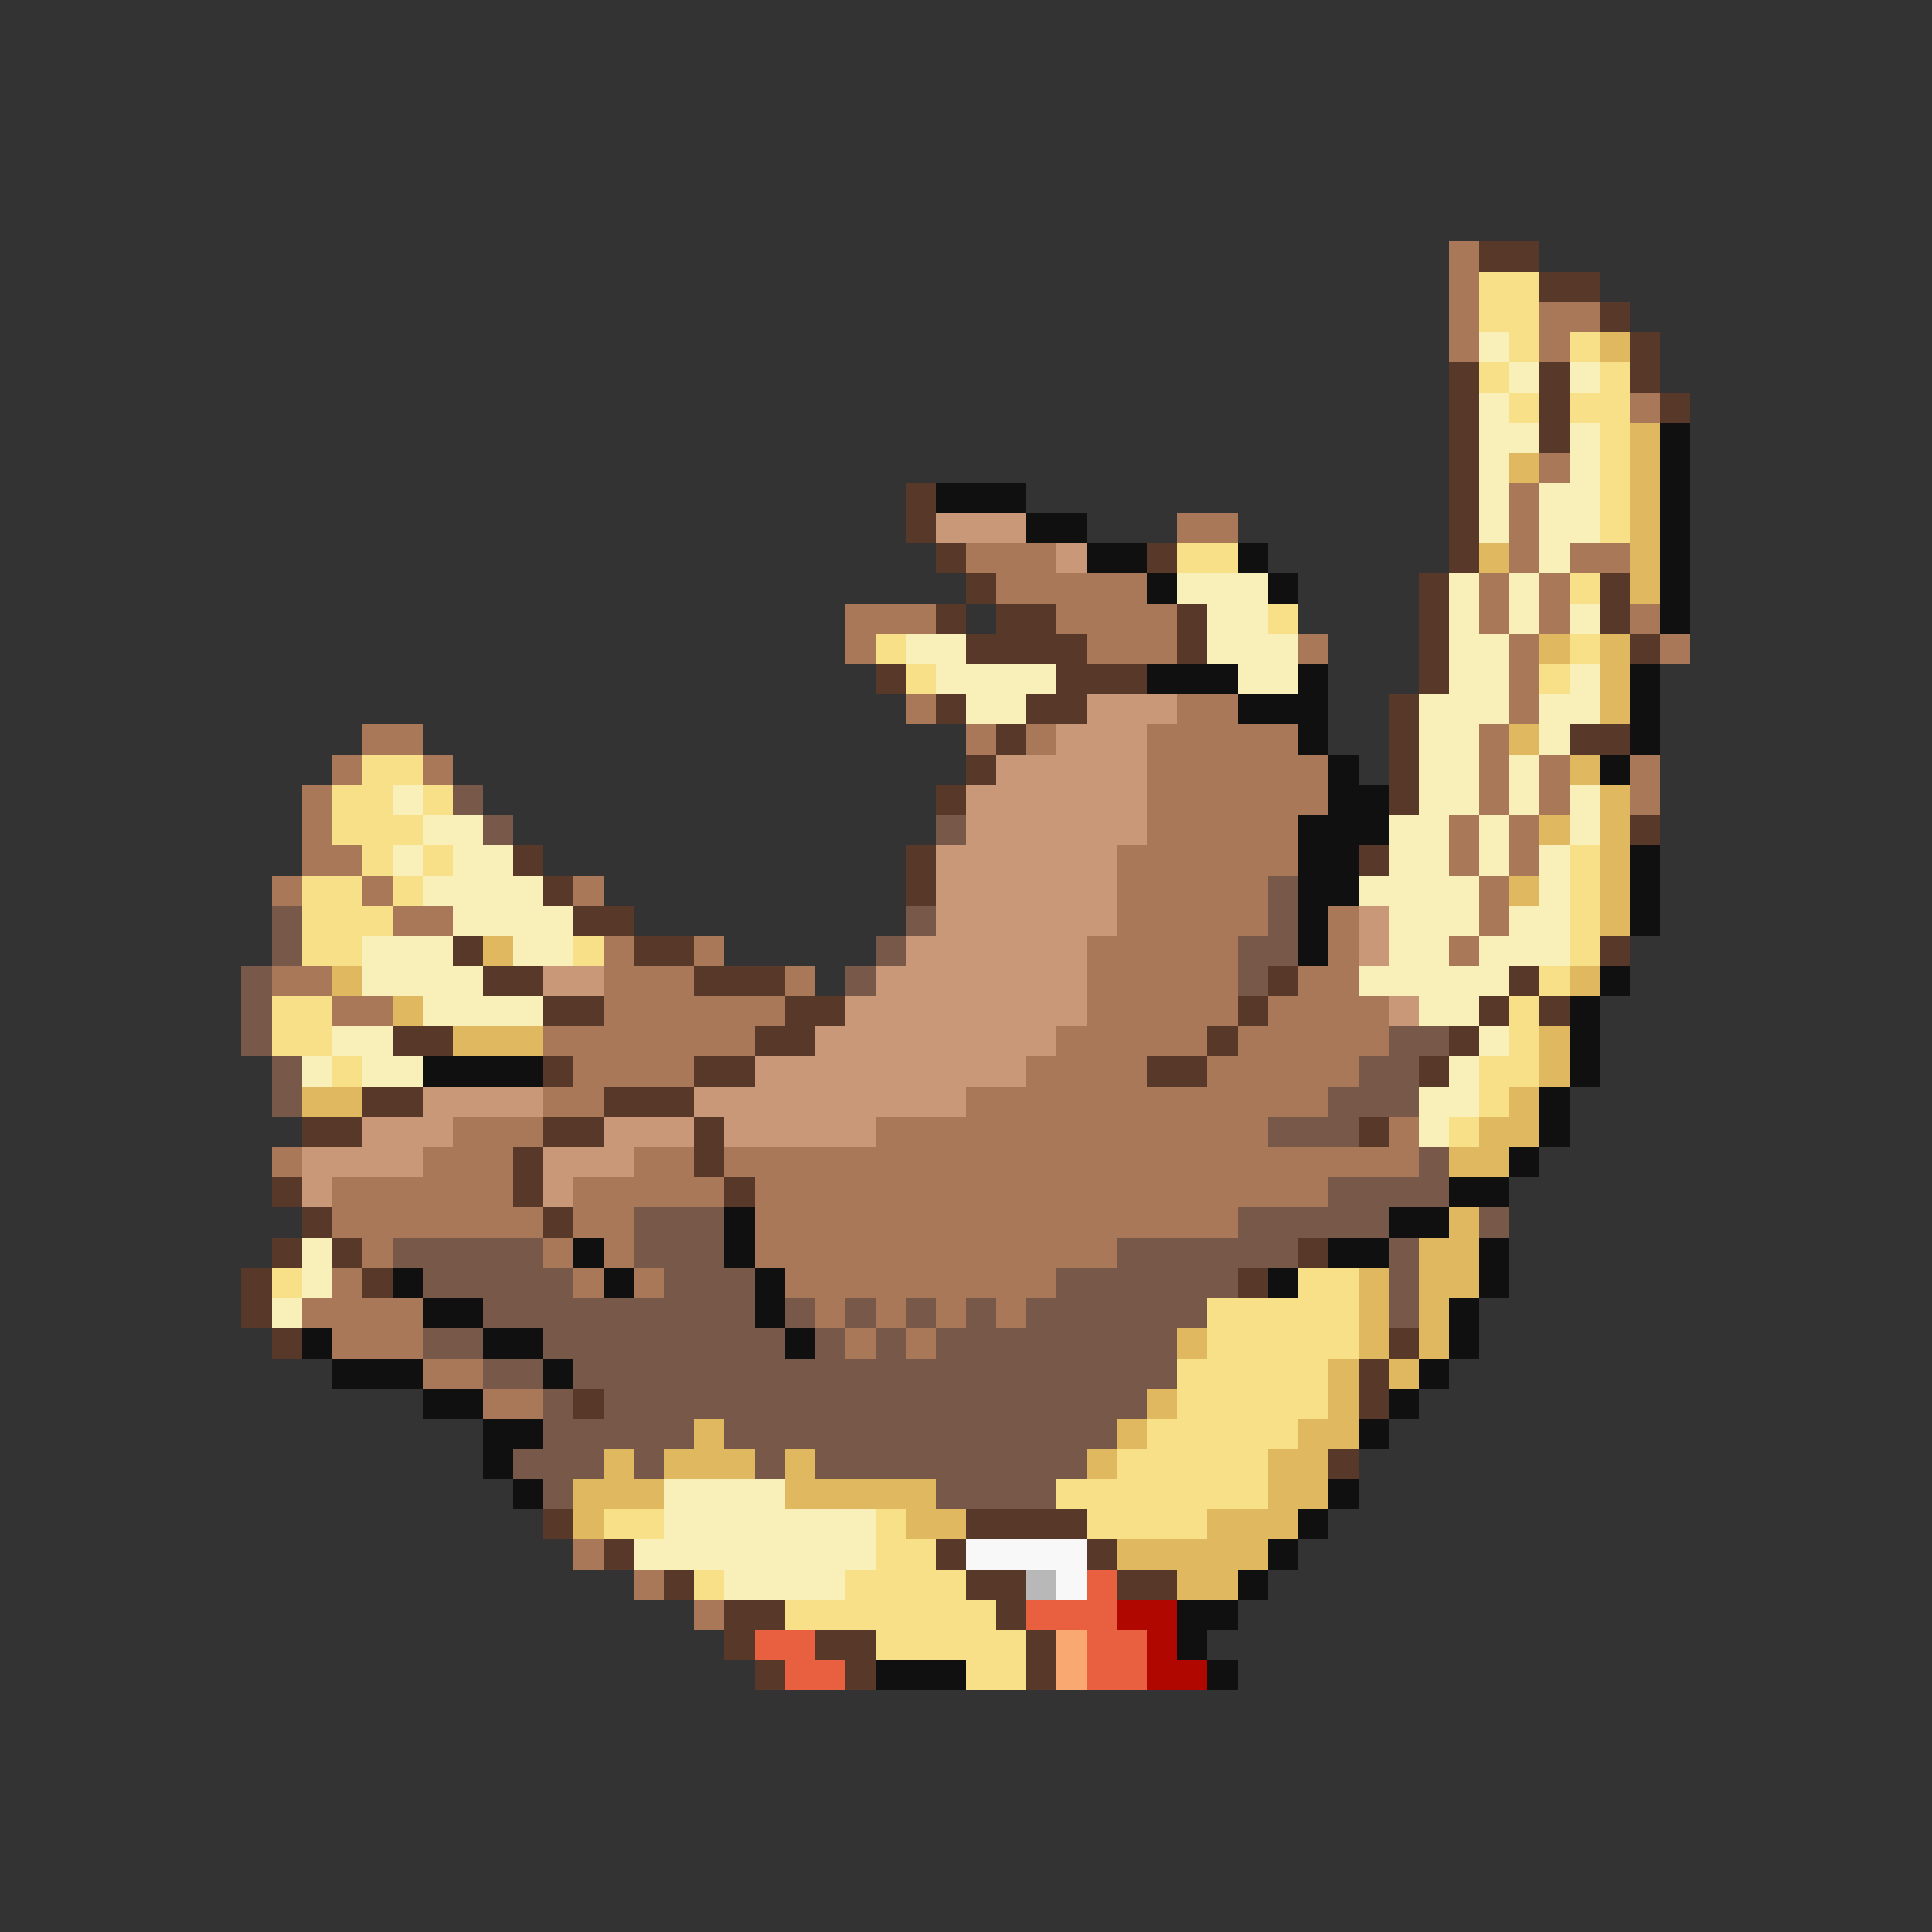 <svg xmlns="http://www.w3.org/2000/svg" viewBox="0 -0.5 64 64" shape-rendering="crispEdges">
<rect x="0" y="-0.5" width="64" height="64" fill="#333333" stroke="none"/>
<path stroke="#a87858" d="M48 8h1M48 9h1M48 10h1M51 10h2M48 11h1M51 11h1M54 13h1M51 15h1M50 16h1M39 17h2M50 17h1M32 18h3M50 18h1M52 18h2M33 19h5M49 19h1M51 19h1M28 20h3M35 20h4M49 20h1M51 20h1M54 20h1M28 21h1M36 21h3M43 21h1M50 21h1M55 21h1M50 22h1M30 23h1M39 23h2M50 23h1M12 24h2M32 24h1M34 24h1M38 24h5M49 24h1M11 25h1M14 25h1M38 25h6M49 25h1M51 25h1M54 25h1M10 26h1M38 26h6M49 26h1M51 26h1M54 26h1M10 27h1M38 27h5M48 27h1M50 27h1M10 28h2M37 28h6M48 28h1M50 28h1M9 29h1M12 29h1M19 29h1M37 29h5M49 29h1M13 30h2M37 30h5M44 30h1M49 30h1M20 31h1M23 31h1M36 31h5M44 31h1M48 31h1M9 32h2M20 32h3M26 32h1M36 32h5M43 32h2M11 33h2M20 33h6M36 33h5M42 33h4M18 34h7M35 34h5M41 34h5M19 35h4M34 35h4M40 35h5M18 36h2M32 36h12M15 37h3M29 37h13M46 37h1M9 38h1M14 38h3M21 38h2M24 38h23M11 39h6M19 39h5M25 39h19M11 40h7M19 40h2M25 40h16M12 41h1M18 41h1M20 41h1M25 41h12M11 42h1M19 42h1M21 42h1M26 42h9M10 43h4M27 43h1M29 43h1M31 43h1M33 43h1M11 44h3M28 44h1M30 44h1M14 45h2M16 46h2M19 51h1M21 52h1M23 53h1" />
<path stroke="#583828" d="M49 8h2M51 9h2M53 10h1M54 11h1M48 12h1M51 12h1M54 12h1M48 13h1M51 13h1M55 13h1M48 14h1M51 14h1M48 15h1M30 16h1M48 16h1M30 17h1M48 17h1M31 18h1M38 18h1M48 18h1M32 19h1M47 19h1M53 19h1M31 20h1M33 20h2M39 20h1M47 20h1M53 20h1M32 21h4M39 21h1M47 21h1M54 21h1M29 22h1M35 22h3M47 22h1M31 23h1M34 23h2M46 23h1M33 24h1M46 24h1M52 24h2M32 25h1M46 25h1M31 26h1M46 26h1M54 27h1M17 28h1M30 28h1M45 28h1M18 29h1M30 29h1M19 30h2M15 31h1M21 31h2M53 31h1M16 32h2M23 32h3M42 32h1M50 32h1M18 33h2M26 33h2M41 33h1M49 33h1M51 33h1M13 34h2M25 34h2M40 34h1M48 34h1M18 35h1M23 35h2M38 35h2M47 35h1M12 36h2M20 36h3M10 37h2M18 37h2M23 37h1M45 37h1M17 38h1M23 38h1M9 39h1M17 39h1M24 39h1M10 40h1M18 40h1M9 41h1M11 41h1M43 41h1M8 42h1M12 42h1M41 42h1M8 43h1M9 44h1M46 44h1M45 45h1M19 46h1M45 46h1M44 48h1M18 50h1M32 50h4M20 51h1M31 51h1M36 51h1M22 52h1M32 52h2M37 52h2M24 53h2M33 53h1M24 54h1M27 54h2M34 54h1M25 55h1M28 55h1M34 55h1" />
<path stroke="#f8e088" d="M49 9h2M49 10h2M50 11h1M52 11h1M49 12h1M53 12h1M50 13h1M52 13h2M53 14h1M53 15h1M53 16h1M53 17h1M39 18h2M52 19h1M42 20h1M29 21h1M52 21h1M30 22h1M51 22h1M12 25h2M11 26h2M14 26h1M11 27h3M12 28h1M14 28h1M52 28h1M10 29h2M13 29h1M52 29h1M10 30h3M52 30h1M10 31h2M19 31h1M52 31h1M51 32h1M9 33h2M50 33h1M9 34h2M50 34h1M11 35h1M49 35h2M49 36h1M48 37h1M9 42h1M43 42h2M40 43h5M40 44h5M39 45h5M39 46h5M38 47h5M37 48h5M35 49h7M20 50h2M29 50h1M36 50h4M29 51h2M23 52h1M28 52h4M26 53h7M29 54h5M32 55h2" />
<path stroke="#f8f0b8" d="M49 11h1M50 12h1M52 12h1M49 13h1M49 14h2M52 14h1M49 15h1M52 15h1M49 16h1M51 16h2M49 17h1M51 17h2M51 18h1M39 19h3M48 19h1M50 19h1M40 20h2M48 20h1M50 20h1M52 20h1M30 21h2M40 21h3M48 21h2M31 22h4M41 22h2M48 22h2M52 22h1M32 23h2M47 23h3M51 23h2M47 24h2M51 24h1M47 25h2M50 25h1M13 26h1M47 26h2M50 26h1M52 26h1M14 27h2M46 27h2M49 27h1M52 27h1M13 28h1M15 28h2M46 28h2M49 28h1M51 28h1M14 29h4M45 29h4M51 29h1M15 30h4M46 30h3M50 30h2M12 31h3M17 31h2M46 31h2M49 31h3M12 32h4M45 32h5M14 33h4M47 33h2M11 34h2M49 34h1M10 35h1M12 35h2M48 35h1M47 36h2M47 37h1M10 41h1M10 42h1M9 43h1M22 49h4M22 50h7M21 51h8M24 52h4" />
<path stroke="#e0b860" d="M53 11h1M54 14h1M50 15h1M54 15h1M54 16h1M54 17h1M49 18h1M54 18h1M54 19h1M51 21h1M53 21h1M53 22h1M53 23h1M50 24h1M52 25h1M53 26h1M51 27h1M53 27h1M53 28h1M50 29h1M53 29h1M53 30h1M16 31h1M11 32h1M52 32h1M13 33h1M15 34h3M51 34h1M51 35h1M10 36h2M50 36h1M49 37h2M48 38h2M48 40h1M47 41h2M45 42h1M47 42h2M45 43h1M47 43h1M39 44h1M45 44h1M47 44h1M44 45h1M46 45h1M38 46h1M44 46h1M23 47h1M37 47h1M43 47h2M20 48h1M22 48h3M26 48h1M36 48h1M42 48h2M19 49h3M26 49h5M42 49h2M19 50h1M30 50h2M40 50h3M37 51h5M39 52h2" />
<path stroke="#101010" d="M55 14h1M55 15h1M31 16h3M55 16h1M34 17h2M55 17h1M36 18h2M41 18h1M55 18h1M38 19h1M42 19h1M55 19h1M55 20h1M38 22h3M43 22h1M54 22h1M41 23h3M54 23h1M43 24h1M54 24h1M44 25h1M53 25h1M44 26h2M43 27h3M43 28h2M54 28h1M43 29h2M54 29h1M43 30h1M54 30h1M43 31h1M53 32h1M52 33h1M52 34h1M14 35h4M52 35h1M51 36h1M51 37h1M50 38h1M48 39h2M24 40h1M46 40h2M19 41h1M24 41h1M44 41h2M49 41h1M13 42h1M20 42h1M25 42h1M42 42h1M49 42h1M14 43h2M25 43h1M48 43h1M10 44h1M16 44h2M26 44h1M48 44h1M11 45h3M18 45h1M47 45h1M14 46h2M46 46h1M16 47h2M45 47h1M16 48h1M17 49h1M44 49h1M43 50h1M42 51h1M41 52h1M39 53h2M39 54h1M29 55h3M40 55h1" />
<path stroke="#c89878" d="M31 17h3M35 18h1M36 23h3M35 24h3M33 25h5M32 26h6M32 27h6M31 28h6M31 29h6M31 30h6M45 30h1M30 31h6M45 31h1M18 32h2M29 32h7M28 33h8M46 33h1M27 34h8M25 35h9M14 36h4M23 36h9M12 37h3M20 37h3M24 37h5M10 38h4M18 38h3M10 39h1M18 39h1" />
<path stroke="#785848" d="M15 26h1M16 27h1M31 27h1M42 29h1M9 30h1M30 30h1M42 30h1M9 31h1M29 31h1M41 31h2M8 32h1M28 32h1M41 32h1M8 33h1M8 34h1M46 34h2M9 35h1M45 35h2M9 36h1M44 36h3M42 37h3M47 38h1M44 39h4M21 40h3M41 40h5M49 40h1M13 41h5M21 41h3M37 41h6M46 41h1M14 42h5M22 42h3M35 42h6M46 42h1M16 43h9M26 43h1M28 43h1M30 43h1M32 43h1M34 43h6M46 43h1M14 44h2M18 44h8M27 44h1M29 44h1M31 44h8M16 45h2M19 45h20M18 46h1M20 46h18M18 47h5M24 47h13M17 48h3M21 48h1M25 48h1M27 48h9M18 49h1M31 49h4" />
<path stroke="#f8f8f8" d="M32 51h4M35 52h1" />
<path stroke="#b8b8b8" d="M34 52h1" />
<path stroke="#e86040" d="M36 52h1M34 53h3M25 54h2M36 54h2M26 55h2M36 55h2" />
<path stroke="#b00800" d="M37 53h2M38 54h1M38 55h2" />
<path stroke="#f8a870" d="M35 54h1M35 55h1" />
</svg>
